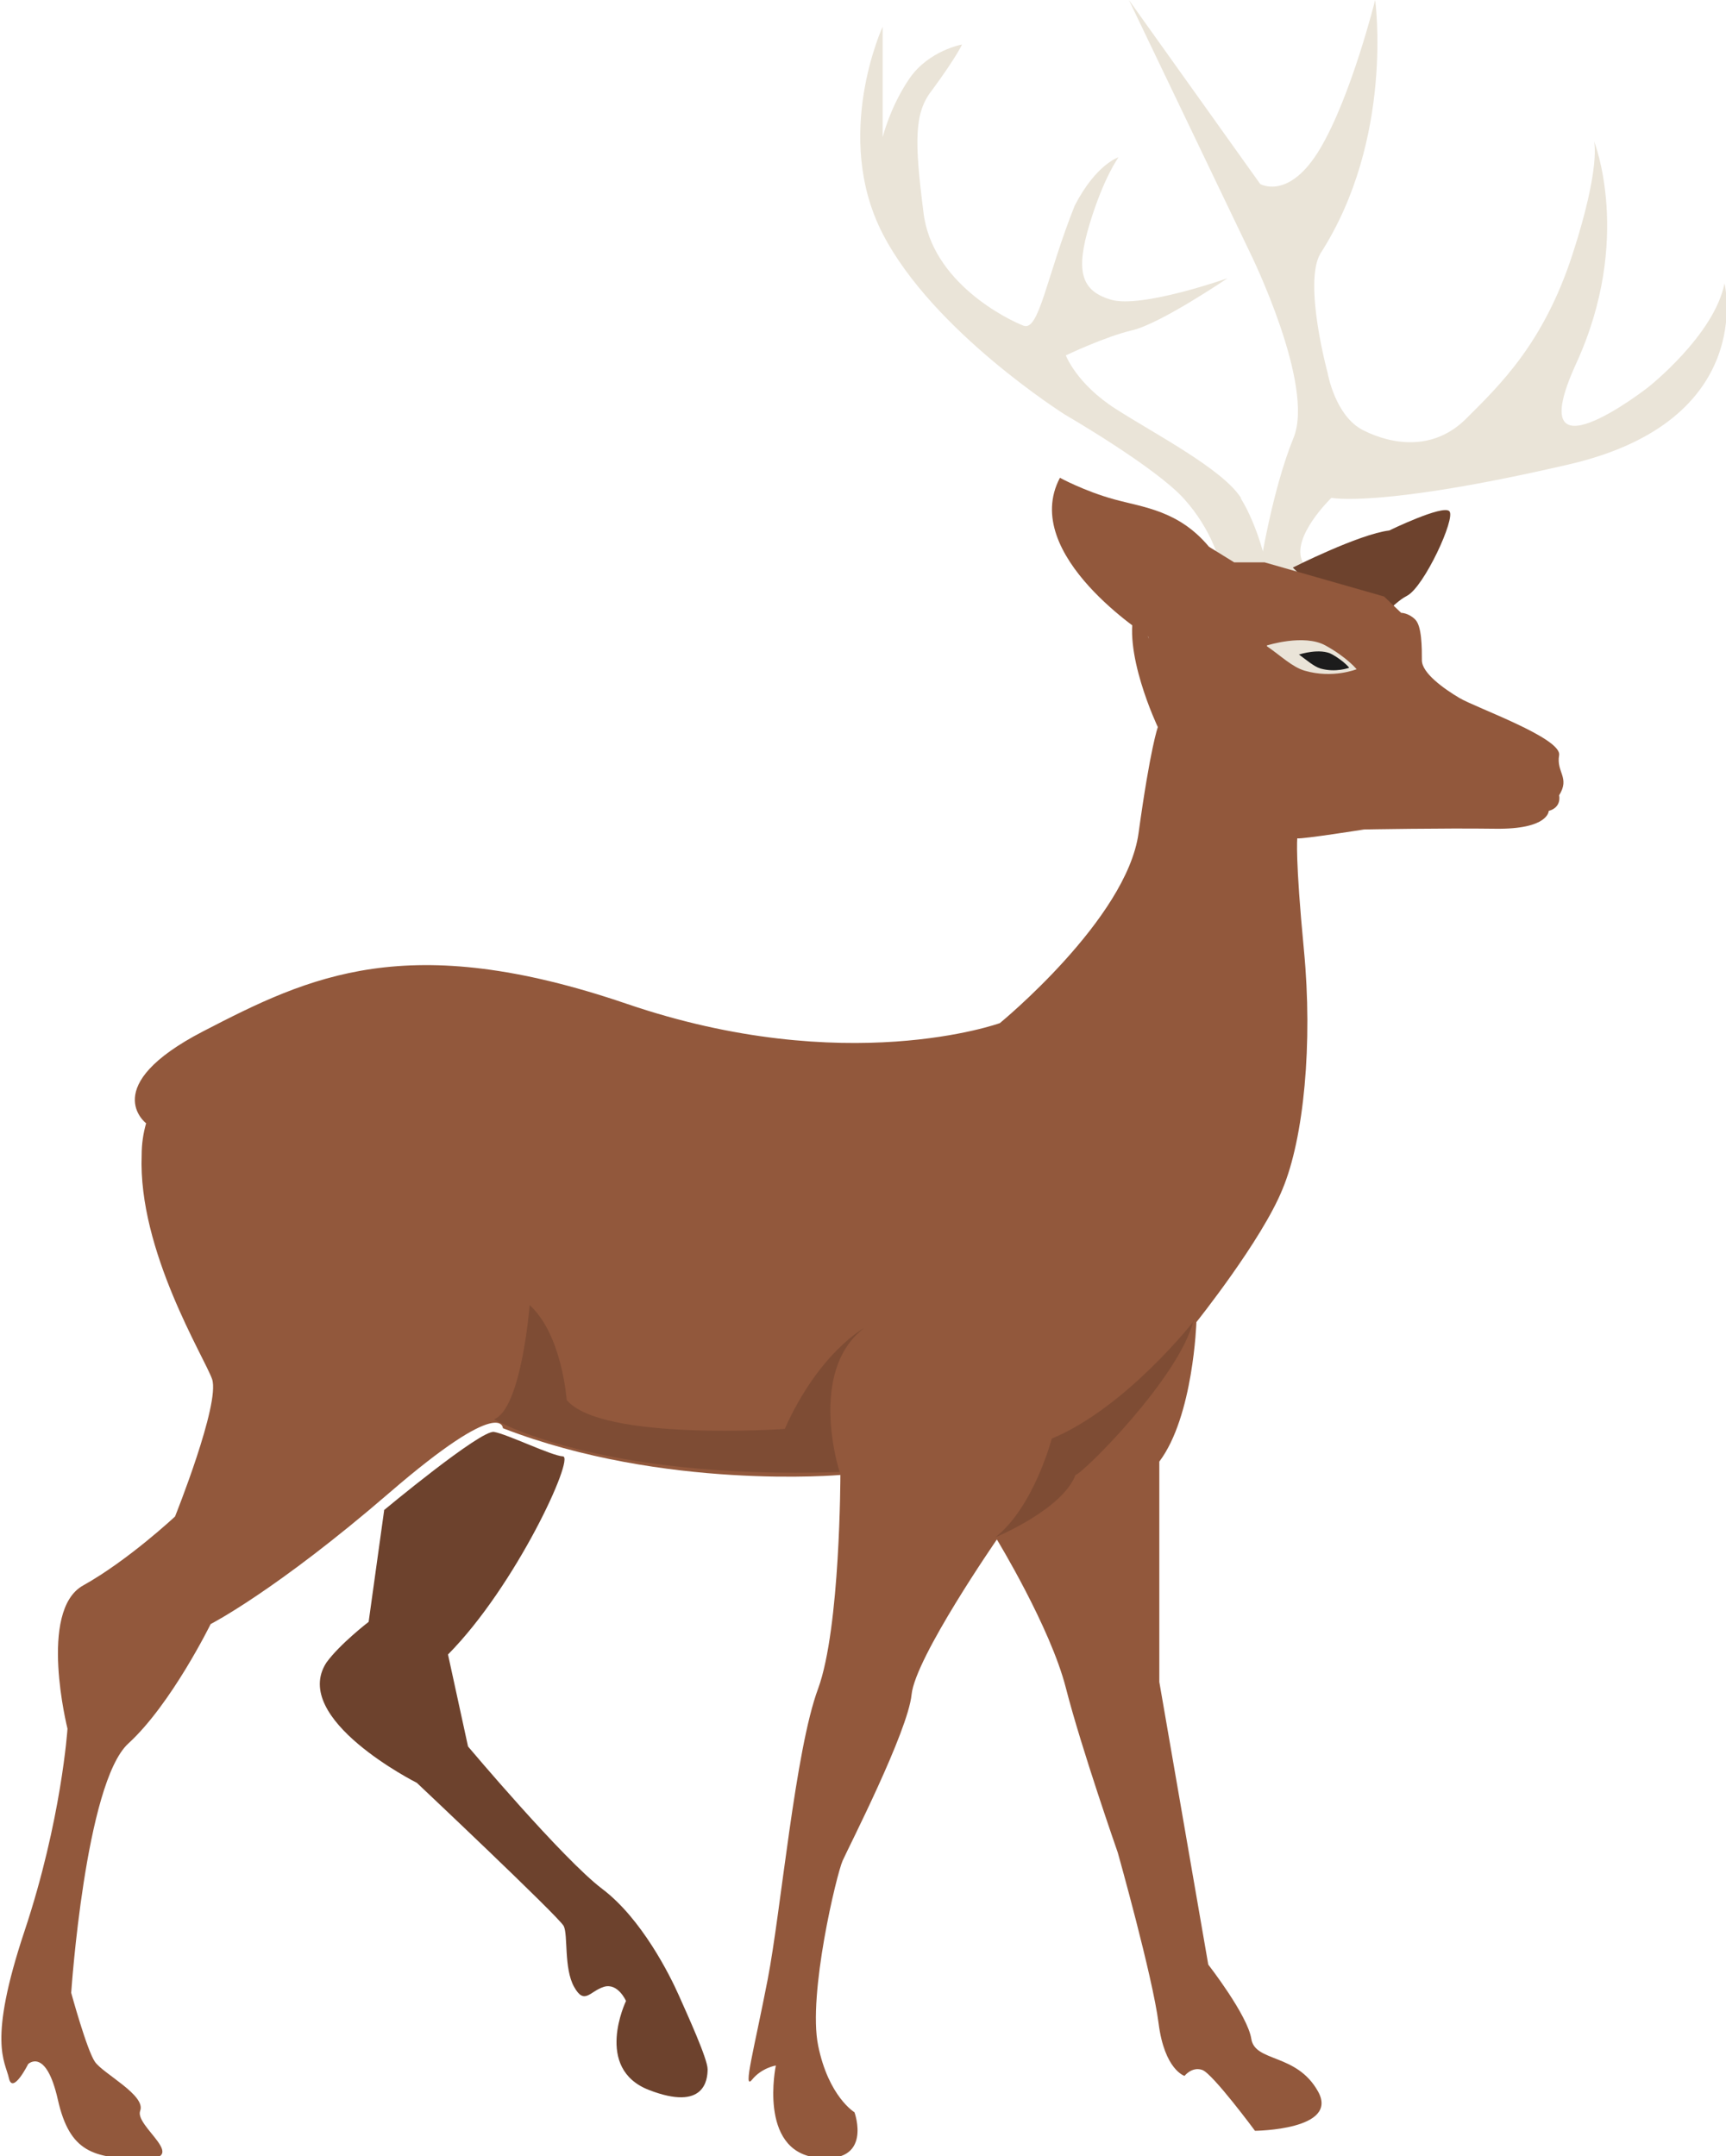 <?xml version="1.0" encoding="UTF-8"?>
<svg id="Livello_2" data-name="Livello 2" xmlns="http://www.w3.org/2000/svg" viewBox="0 0 23.27 29.06">
  <defs>
    <style>
      .cls-1 {
        fill: #eae4d8;
      }

      .cls-2 {
        fill: #92583c;
      }

      .cls-3 {
        fill: #7e4c34;
      }

      .cls-4 {
        fill: #1c1c1c;
      }

      .cls-5 {
        fill: #6d422d;
      }
    </style>
  </defs>
  <g id="Where_is_found" data-name="Where is found">
    <g id="ic_deer">
      <path class="cls-1" d="m16.99,7.64s.16-1.03.45-1.74c.29-.71-.58-2.48-.58-2.48l-1.64-3.42,1.77,2.48s.39.23.81-.48.74-2,.74-2c0,0,.26,1.87-.74,3.42-.23.4.1,1.61.1,1.61,0,0,.1.58.48.77s.94.29,1.39-.16,1.04-1.01,1.43-2.21.29-1.53.29-1.53c0,0,.53,1.32-.24,3s.97.32.97.32c0,0,.89-.7,1.03-1.4,0,0,.45,1.85-2.1,2.44s-3.2.45-3.2.45c0,0-.55.53-.39.86s-.56.07-.56.07Z"/>
      <path class="cls-1" d="m16.73,6.71c-.25-.39-1.16-.86-1.69-1.2s-.67-.72-.67-.72c0,0,.52-.25.9-.34s1.28-.7,1.28-.7c0,0-1.16.41-1.57.29s-.48-.39-.29-1.02.39-.9.39-.9c0,0-.3.09-.59.65-.38.95-.48,1.7-.69,1.62s-1.24-.58-1.35-1.53c-.12-.95-.13-1.34.12-1.65.33-.45.4-.61.4-.61,0,0-.45.08-.71.46s-.36.79-.36.79V.36s-.68,1.47,0,2.79c.68,1.32,2.46,2.44,2.46,2.44,0,0,1.21.7,1.6,1.13s.49.88.49.88l.63.04s-.11-.53-.35-.92Z"/>
      <path class="cls-5" d="m5.17,20.36s1.31-1.09,1.49-1.06.77.32.93.33-.63,1.74-1.55,2.67l.27,1.24s1.28,1.52,1.81,1.92.91,1.16,1.03,1.43.39.86.39,1-.04.57-.79.28c-.75-.29-.31-1.2-.31-1.2,0,0-.11-.25-.3-.19s-.26.25-.4,0-.08-.7-.14-.82-1.98-1.93-1.98-1.93c0,0-1.71-.86-1.22-1.62.18-.25.57-.55.57-.55l.21-1.51Z"/>
      <path class="cls-5" d="m17.43,7.65s.89-.45,1.3-.5c0,0,.72-.35.81-.26s-.34,1.02-.57,1.14-.28.34-.79.36"/>
      <path class="cls-2" d="m15.48,8.58s-1.74-1.1-1.19-2.14c0,0,.33.18.73.29s.87.15,1.28.64l.34.21h.41l1.61.46.23.22s.1,0,.19.09.09.38.09.55.29.38.51.51,1.38.54,1.34.77.15.3,0,.54c0,0,.04.16-.14.21,0,0,0,.25-.72.24s-1.77.01-1.77.01c0,0-.82.13-.9.12,0,0-.03.26.09,1.51s0,2.53-.29,3.22c-.28.69-1.16,1.79-1.16,1.79,0,0-.04,1.27-.5,1.88v2.97l.66,3.81s.53.68.58,1c.05.32.61.19.9.71s-.85.53-.85.53c0,0-.57-.77-.71-.82s-.24.08-.24.08c0,0-.27-.08-.35-.71s-.55-2.3-.55-2.3c0,0-.49-1.4-.7-2.22-.21-.82-.93-2-.93-2,0,0-1.1,1.59-1.15,2.09s-.85,2.06-.93,2.24-.47,1.8-.33,2.49c.14.69.49.9.49.9,0,0,.26.71-.52.61s-.54-1.24-.54-1.24c0,0-.19.03-.32.19s.03-.42.21-1.35.37-3.09.68-3.92c.3-.82.3-2.88.3-2.88,0,0-2.38.21-4.55-.63,0,0,0-.45-1.53.87-1.53,1.32-2.41,1.77-2.41,1.77,0,0-.53,1.08-1.11,1.61s-.77,3.36-.77,3.36c0,0,.21.77.32.93s.69.45.61.66.69.66.03.65-.98-.09-1.14-.8c-.16-.71-.4-.48-.4-.48,0,0-.21.42-.26.19s-.29-.48.21-1.98.58-2.73.58-2.73c0,0-.4-1.59.21-1.93.61-.34,1.24-.93,1.24-.93,0,0,.61-1.52.5-1.85-.1-.29-1-1.73-.95-3.02,0-.15.02-.29.06-.43,0,0-.66-.5.77-1.24,1.43-.74,2.75-1.38,5.71-.37s5.03.26,5.03.26c0,0,1.71-1.4,1.87-2.56.16-1.16.26-1.43.26-1.43,0,0-.5-1.05-.3-1.61l.18.42Z"/>
      <path class="cls-1" d="m17.08,8.7s.5-.16.79,0,.42.32.42.32c0,0-.32.13-.7.02-.17-.05-.32-.2-.51-.33Z"/>
      <path class="cls-4" d="m17.52,8.82s.28-.09.44,0,.23.18.23.18c0,0-.18.07-.39.01-.09-.03-.18-.11-.29-.19Z"/>
      <path class="cls-3" d="m16.1,17.8s-.91,1.17-1.92,1.59c0,0-.24.92-.76,1.33,0,0,.9-.37,1.08-.84.09-.01,1.4-1.31,1.59-2.08Z"/>
      <path class="cls-3" d="m7.14,17.6s-.11,1.39-.48,1.53c0,0,1.39.82,4.66.71,0,0-.44-1.35.33-1.94,0,0-.61.33-1.07,1.36,0,0-2.47.17-2.94-.39,0,0-.06-.88-.5-1.28Z"/>
    </g>
  </g>
</svg>